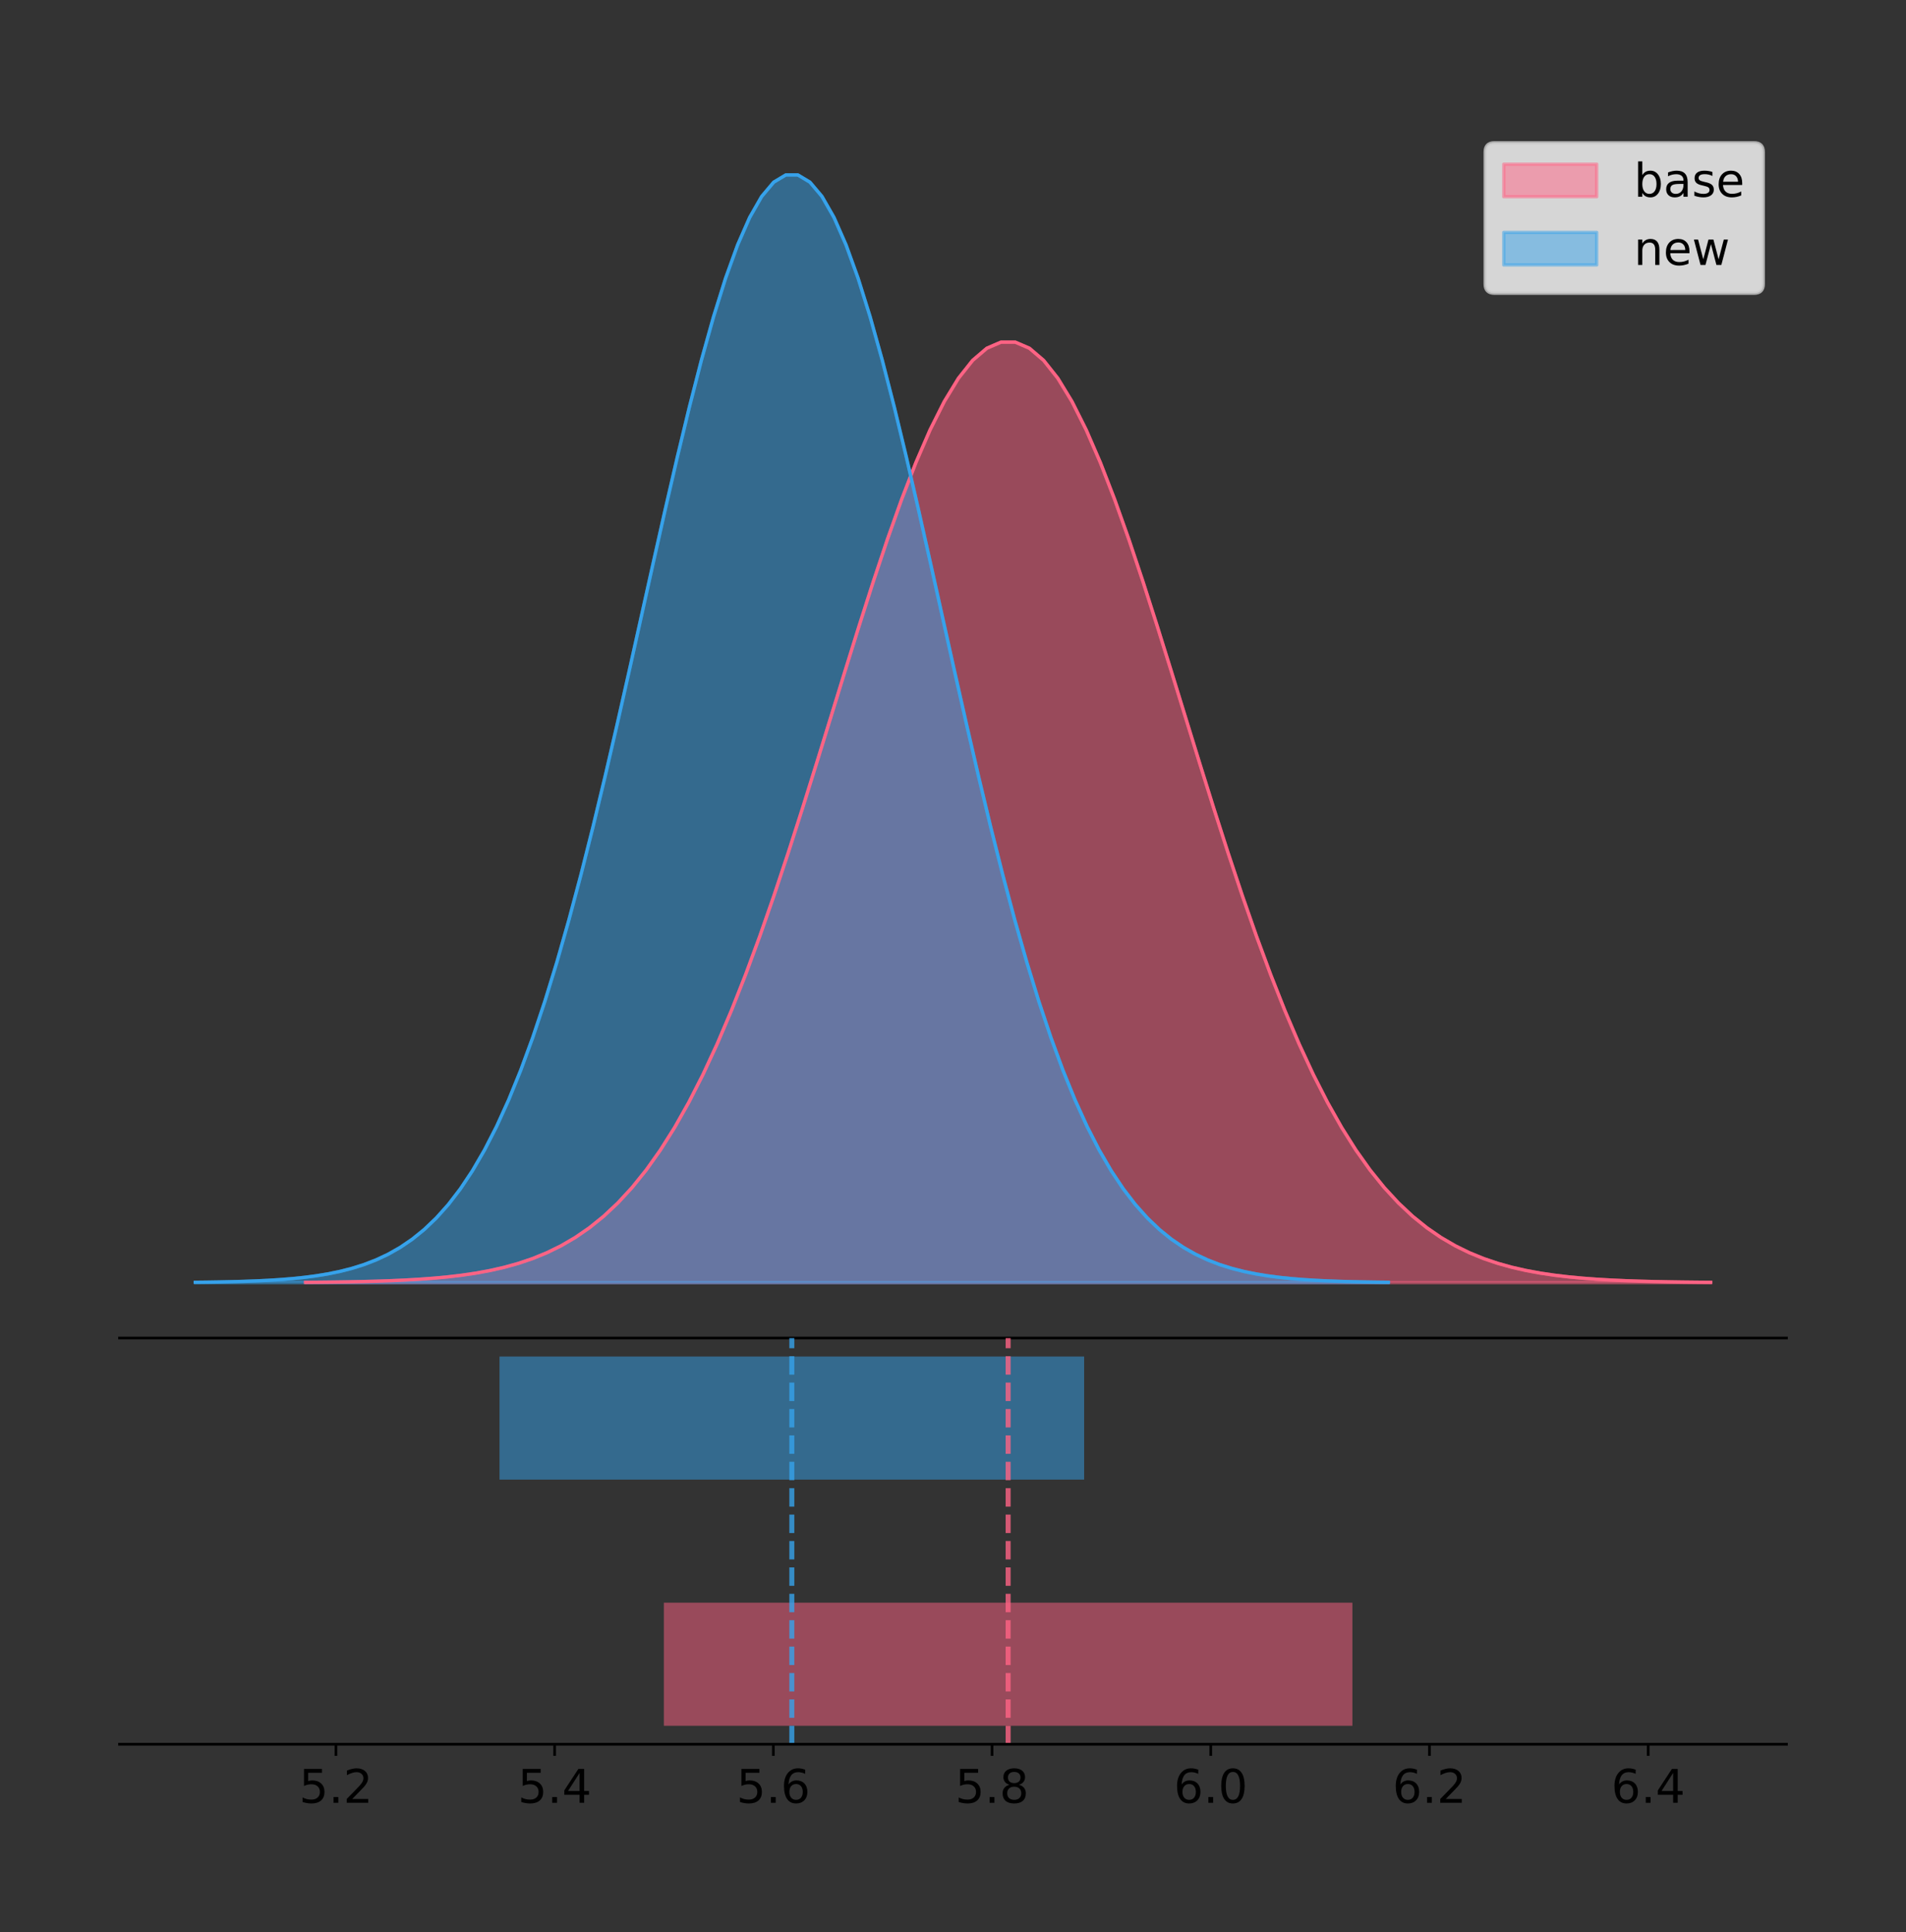 <?xml version="1.0" encoding="utf-8" standalone="no"?>
<!DOCTYPE svg PUBLIC "-//W3C//DTD SVG 1.1//EN"
  "http://www.w3.org/Graphics/SVG/1.1/DTD/svg11.dtd">
<!-- Created with matplotlib (https://matplotlib.org/) -->
<svg height="581.789pt" version="1.1" viewBox="0 0 574.2 581.789" width="574.2pt" xmlns="http://www.w3.org/2000/svg" xmlns:xlink="http://www.w3.org/1999/xlink">
 <rect x="0" y="0" width="574.2" height="581.789" fill="#333333" stroke="none"/>
 <defs>
  <style type="text/css">
*{stroke-linecap:butt;stroke-linejoin:round;}
  </style>
 </defs>
 <g id="figure_1">
  <g id="patch_1">
   <path d="M 0 581.789 
L 574.2 581.789 
L 574.2 0 
L 0 0 
z
" style="fill:none;"/>
  </g>
  <g id="axes_1">
   <g id="patch_2">
    <path d="M 36 402.93 
L 538.2 402.93 
L 538.2 36 
L 36 36 
z
" style="fill:none;"/>
   </g>
   <g id="PolyCollection_1">
    <defs>
     <path d="M 92.045 -195.538 
L 92.045 -195.633 
L 96.321 -195.669 
L 100.597 -195.717 
L 104.874 -195.782 
L 109.15 -195.867 
L 113.426 -195.979 
L 117.702 -196.126 
L 121.978 -196.317 
L 126.254 -196.562 
L 130.53 -196.877 
L 134.806 -197.276 
L 139.082 -197.78 
L 143.358 -198.412 
L 147.634 -199.197 
L 151.91 -200.167 
L 156.186 -201.356 
L 160.462 -202.802 
L 164.738 -204.549 
L 169.014 -206.643 
L 173.29 -209.135 
L 177.566 -212.077 
L 181.842 -215.525 
L 186.118 -219.535 
L 190.394 -224.162 
L 194.67 -229.459 
L 198.946 -235.474 
L 203.222 -242.249 
L 207.498 -249.819 
L 211.774 -258.205 
L 216.05 -267.416 
L 220.326 -277.443 
L 224.602 -288.263 
L 228.878 -299.828 
L 233.155 -312.072 
L 237.431 -324.906 
L 241.707 -338.219 
L 245.983 -351.877 
L 250.259 -365.729 
L 254.535 -379.601 
L 258.811 -393.309 
L 263.087 -406.654 
L 267.363 -419.433 
L 271.639 -431.44 
L 275.915 -442.473 
L 280.191 -452.34 
L 284.467 -460.863 
L 288.743 -467.884 
L 293.019 -473.272 
L 297.295 -476.923 
L 301.571 -478.767 
L 305.847 -478.767 
L 310.123 -476.923 
L 314.399 -473.272 
L 318.675 -467.884 
L 322.951 -460.863 
L 327.227 -452.34 
L 331.503 -442.473 
L 335.779 -431.44 
L 340.055 -419.433 
L 344.331 -406.654 
L 348.607 -393.309 
L 352.883 -379.601 
L 357.159 -365.729 
L 361.436 -351.877 
L 365.712 -338.219 
L 369.988 -324.906 
L 374.264 -312.072 
L 378.54 -299.828 
L 382.816 -288.263 
L 387.092 -277.443 
L 391.368 -267.416 
L 395.644 -258.205 
L 399.92 -249.819 
L 404.196 -242.249 
L 408.472 -235.474 
L 412.748 -229.459 
L 417.024 -224.162 
L 421.3 -219.535 
L 425.576 -215.525 
L 429.852 -212.077 
L 434.128 -209.135 
L 438.404 -206.643 
L 442.68 -204.549 
L 446.956 -202.802 
L 451.232 -201.356 
L 455.508 -200.167 
L 459.784 -199.197 
L 464.06 -198.412 
L 468.336 -197.78 
L 472.612 -197.276 
L 476.888 -196.877 
L 481.164 -196.562 
L 485.44 -196.317 
L 489.717 -196.126 
L 493.993 -195.979 
L 498.269 -195.867 
L 502.545 -195.782 
L 506.821 -195.717 
L 511.097 -195.669 
L 515.373 -195.633 
L 515.373 -195.538 
L 515.373 -195.538 
L 511.097 -195.538 
L 506.821 -195.538 
L 502.545 -195.538 
L 498.269 -195.538 
L 493.993 -195.538 
L 489.717 -195.538 
L 485.44 -195.538 
L 481.164 -195.538 
L 476.888 -195.538 
L 472.612 -195.538 
L 468.336 -195.538 
L 464.06 -195.538 
L 459.784 -195.538 
L 455.508 -195.538 
L 451.232 -195.538 
L 446.956 -195.538 
L 442.68 -195.538 
L 438.404 -195.538 
L 434.128 -195.538 
L 429.852 -195.538 
L 425.576 -195.538 
L 421.3 -195.538 
L 417.024 -195.538 
L 412.748 -195.538 
L 408.472 -195.538 
L 404.196 -195.538 
L 399.92 -195.538 
L 395.644 -195.538 
L 391.368 -195.538 
L 387.092 -195.538 
L 382.816 -195.538 
L 378.54 -195.538 
L 374.264 -195.538 
L 369.988 -195.538 
L 365.712 -195.538 
L 361.436 -195.538 
L 357.159 -195.538 
L 352.883 -195.538 
L 348.607 -195.538 
L 344.331 -195.538 
L 340.055 -195.538 
L 335.779 -195.538 
L 331.503 -195.538 
L 327.227 -195.538 
L 322.951 -195.538 
L 318.675 -195.538 
L 314.399 -195.538 
L 310.123 -195.538 
L 305.847 -195.538 
L 301.571 -195.538 
L 297.295 -195.538 
L 293.019 -195.538 
L 288.743 -195.538 
L 284.467 -195.538 
L 280.191 -195.538 
L 275.915 -195.538 
L 271.639 -195.538 
L 267.363 -195.538 
L 263.087 -195.538 
L 258.811 -195.538 
L 254.535 -195.538 
L 250.259 -195.538 
L 245.983 -195.538 
L 241.707 -195.538 
L 237.431 -195.538 
L 233.155 -195.538 
L 228.878 -195.538 
L 224.602 -195.538 
L 220.326 -195.538 
L 216.05 -195.538 
L 211.774 -195.538 
L 207.498 -195.538 
L 203.222 -195.538 
L 198.946 -195.538 
L 194.67 -195.538 
L 190.394 -195.538 
L 186.118 -195.538 
L 181.842 -195.538 
L 177.566 -195.538 
L 173.29 -195.538 
L 169.014 -195.538 
L 164.738 -195.538 
L 160.462 -195.538 
L 156.186 -195.538 
L 151.91 -195.538 
L 147.634 -195.538 
L 143.358 -195.538 
L 139.082 -195.538 
L 134.806 -195.538 
L 130.53 -195.538 
L 126.254 -195.538 
L 121.978 -195.538 
L 117.702 -195.538 
L 113.426 -195.538 
L 109.15 -195.538 
L 104.874 -195.538 
L 100.597 -195.538 
L 96.321 -195.538 
L 92.045 -195.538 
z
" id="m8b48f4a106" style="stroke:#ff6384;stroke-opacity:0.5;"/>
    </defs>
    <g clip-path="url(#p128593a05c)">
     <use style="fill:#ff6384;fill-opacity:0.5;stroke:#ff6384;stroke-opacity:0.5;" x="0" xlink:href="#m8b48f4a106" y="581.789"/>
    </g>
   </g>
   <g id="PolyCollection_2">
    <defs>
     <path d="M 58.827 -195.538 
L 58.827 -195.65 
L 62.458 -195.692 
L 66.089 -195.749 
L 69.719 -195.825 
L 73.35 -195.925 
L 76.981 -196.058 
L 80.611 -196.23 
L 84.242 -196.455 
L 87.873 -196.744 
L 91.503 -197.115 
L 95.134 -197.585 
L 98.765 -198.179 
L 102.395 -198.923 
L 106.026 -199.848 
L 109.657 -200.99 
L 113.287 -202.39 
L 116.918 -204.093 
L 120.549 -206.151 
L 124.179 -208.617 
L 127.81 -211.552 
L 131.441 -215.017 
L 135.072 -219.078 
L 138.702 -223.801 
L 142.333 -229.25 
L 145.964 -235.488 
L 149.594 -242.572 
L 153.225 -250.552 
L 156.856 -259.468 
L 160.486 -269.344 
L 164.117 -280.192 
L 167.748 -292.002 
L 171.378 -304.744 
L 175.009 -318.365 
L 178.64 -332.786 
L 182.27 -347.901 
L 185.901 -363.58 
L 189.532 -379.667 
L 193.162 -395.98 
L 196.793 -412.318 
L 200.424 -428.462 
L 204.054 -444.18 
L 207.685 -459.23 
L 211.316 -473.372 
L 214.946 -486.366 
L 218.577 -497.987 
L 222.208 -508.025 
L 225.838 -516.294 
L 229.469 -522.64 
L 233.1 -526.94 
L 236.73 -529.111 
L 240.361 -529.111 
L 243.992 -526.94 
L 247.623 -522.64 
L 251.253 -516.294 
L 254.884 -508.025 
L 258.515 -497.987 
L 262.145 -486.366 
L 265.776 -473.372 
L 269.407 -459.23 
L 273.037 -444.18 
L 276.668 -428.462 
L 280.299 -412.318 
L 283.929 -395.98 
L 287.56 -379.667 
L 291.191 -363.58 
L 294.821 -347.901 
L 298.452 -332.786 
L 302.083 -318.365 
L 305.713 -304.744 
L 309.344 -292.002 
L 312.975 -280.192 
L 316.605 -269.344 
L 320.236 -259.468 
L 323.867 -250.552 
L 327.497 -242.572 
L 331.128 -235.488 
L 334.759 -229.25 
L 338.389 -223.801 
L 342.02 -219.078 
L 345.651 -215.017 
L 349.281 -211.552 
L 352.912 -208.617 
L 356.543 -206.151 
L 360.174 -204.093 
L 363.804 -202.39 
L 367.435 -200.99 
L 371.066 -199.848 
L 374.696 -198.923 
L 378.327 -198.179 
L 381.958 -197.585 
L 385.588 -197.115 
L 389.219 -196.744 
L 392.85 -196.455 
L 396.48 -196.23 
L 400.111 -196.058 
L 403.742 -195.925 
L 407.372 -195.825 
L 411.003 -195.749 
L 414.634 -195.692 
L 418.264 -195.65 
L 418.264 -195.538 
L 418.264 -195.538 
L 414.634 -195.538 
L 411.003 -195.538 
L 407.372 -195.538 
L 403.742 -195.538 
L 400.111 -195.538 
L 396.48 -195.538 
L 392.85 -195.538 
L 389.219 -195.538 
L 385.588 -195.538 
L 381.958 -195.538 
L 378.327 -195.538 
L 374.696 -195.538 
L 371.066 -195.538 
L 367.435 -195.538 
L 363.804 -195.538 
L 360.174 -195.538 
L 356.543 -195.538 
L 352.912 -195.538 
L 349.281 -195.538 
L 345.651 -195.538 
L 342.02 -195.538 
L 338.389 -195.538 
L 334.759 -195.538 
L 331.128 -195.538 
L 327.497 -195.538 
L 323.867 -195.538 
L 320.236 -195.538 
L 316.605 -195.538 
L 312.975 -195.538 
L 309.344 -195.538 
L 305.713 -195.538 
L 302.083 -195.538 
L 298.452 -195.538 
L 294.821 -195.538 
L 291.191 -195.538 
L 287.56 -195.538 
L 283.929 -195.538 
L 280.299 -195.538 
L 276.668 -195.538 
L 273.037 -195.538 
L 269.407 -195.538 
L 265.776 -195.538 
L 262.145 -195.538 
L 258.515 -195.538 
L 254.884 -195.538 
L 251.253 -195.538 
L 247.623 -195.538 
L 243.992 -195.538 
L 240.361 -195.538 
L 236.73 -195.538 
L 233.1 -195.538 
L 229.469 -195.538 
L 225.838 -195.538 
L 222.208 -195.538 
L 218.577 -195.538 
L 214.946 -195.538 
L 211.316 -195.538 
L 207.685 -195.538 
L 204.054 -195.538 
L 200.424 -195.538 
L 196.793 -195.538 
L 193.162 -195.538 
L 189.532 -195.538 
L 185.901 -195.538 
L 182.27 -195.538 
L 178.64 -195.538 
L 175.009 -195.538 
L 171.378 -195.538 
L 167.748 -195.538 
L 164.117 -195.538 
L 160.486 -195.538 
L 156.856 -195.538 
L 153.225 -195.538 
L 149.594 -195.538 
L 145.964 -195.538 
L 142.333 -195.538 
L 138.702 -195.538 
L 135.072 -195.538 
L 131.441 -195.538 
L 127.81 -195.538 
L 124.179 -195.538 
L 120.549 -195.538 
L 116.918 -195.538 
L 113.287 -195.538 
L 109.657 -195.538 
L 106.026 -195.538 
L 102.395 -195.538 
L 98.765 -195.538 
L 95.134 -195.538 
L 91.503 -195.538 
L 87.873 -195.538 
L 84.242 -195.538 
L 80.611 -195.538 
L 76.981 -195.538 
L 73.35 -195.538 
L 69.719 -195.538 
L 66.089 -195.538 
L 62.458 -195.538 
L 58.827 -195.538 
z
" id="m3018eef0d1" style="stroke:#36a2eb;stroke-opacity:0.5;"/>
    </defs>
    <g clip-path="url(#p128593a05c)">
     <use style="fill:#36a2eb;fill-opacity:0.5;stroke:#36a2eb;stroke-opacity:0.5;" x="0" xlink:href="#m3018eef0d1" y="581.789"/>
    </g>
   </g>
   <g id="line2d_1">
    <path clip-path="url(#p128593a05c)" d="M 92.045 386.156 
L 96.321 386.12 
L 100.597 386.072 
L 104.874 386.008 
L 109.15 385.923 
L 113.426 385.81 
L 117.702 385.663 
L 121.978 385.473 
L 126.254 385.227 
L 130.53 384.913 
L 134.806 384.513 
L 139.082 384.009 
L 143.358 383.377 
L 147.634 382.592 
L 151.91 381.622 
L 156.186 380.433 
L 160.462 378.987 
L 164.738 377.24 
L 169.014 375.146 
L 173.29 372.655 
L 177.566 369.712 
L 181.842 366.264 
L 186.118 362.254 
L 190.394 357.627 
L 194.67 352.331 
L 198.946 346.316 
L 203.222 339.54 
L 207.498 331.97 
L 211.774 323.584 
L 216.05 314.374 
L 220.326 304.346 
L 224.602 293.527 
L 228.878 281.962 
L 233.155 269.718 
L 237.431 256.883 
L 241.707 243.571 
L 245.983 229.912 
L 250.259 216.061 
L 254.535 202.188 
L 258.811 188.481 
L 263.087 175.136 
L 267.363 162.357 
L 271.639 150.349 
L 275.915 139.316 
L 280.191 129.449 
L 284.467 120.926 
L 288.743 113.905 
L 293.019 108.517 
L 297.295 104.866 
L 301.571 103.023 
L 305.847 103.023 
L 310.123 104.866 
L 314.399 108.517 
L 318.675 113.905 
L 322.951 120.926 
L 327.227 129.449 
L 331.503 139.316 
L 335.779 150.349 
L 340.055 162.357 
L 344.331 175.136 
L 348.607 188.481 
L 352.883 202.188 
L 357.159 216.061 
L 361.436 229.912 
L 365.712 243.571 
L 369.988 256.883 
L 374.264 269.718 
L 378.54 281.962 
L 382.816 293.527 
L 387.092 304.346 
L 391.368 314.374 
L 395.644 323.584 
L 399.92 331.97 
L 404.196 339.54 
L 408.472 346.316 
L 412.748 352.331 
L 417.024 357.627 
L 421.3 362.254 
L 425.576 366.264 
L 429.852 369.712 
L 434.128 372.655 
L 438.404 375.146 
L 442.68 377.24 
L 446.956 378.987 
L 451.232 380.433 
L 455.508 381.622 
L 459.784 382.592 
L 464.06 383.377 
L 468.336 384.009 
L 472.612 384.513 
L 476.888 384.913 
L 481.164 385.227 
L 485.44 385.473 
L 489.717 385.663 
L 493.993 385.81 
L 498.269 385.923 
L 502.545 386.008 
L 506.821 386.072 
L 511.097 386.12 
L 515.373 386.156 
" style="fill:none;stroke:#ff6384;stroke-linecap:square;"/>
   </g>
   <g id="line2d_2">
    <path clip-path="url(#p128593a05c)" d="M 58.827 386.139 
L 62.458 386.097 
L 66.089 386.04 
L 69.719 385.965 
L 73.35 385.864 
L 76.981 385.732 
L 80.611 385.559 
L 84.242 385.334 
L 87.873 385.045 
L 91.503 384.675 
L 95.134 384.204 
L 98.765 383.61 
L 102.395 382.867 
L 106.026 381.941 
L 109.657 380.799 
L 113.287 379.399 
L 116.918 377.696 
L 120.549 375.639 
L 124.179 373.172 
L 127.81 370.238 
L 131.441 366.772 
L 135.072 362.711 
L 138.702 357.989 
L 142.333 352.539 
L 145.964 346.301 
L 149.594 339.217 
L 153.225 331.237 
L 156.856 322.322 
L 160.486 312.445 
L 164.117 301.597 
L 167.748 289.787 
L 171.378 277.045 
L 175.009 263.424 
L 178.64 249.004 
L 182.27 233.888 
L 185.901 218.209 
L 189.532 202.123 
L 193.162 185.809 
L 196.793 169.471 
L 200.424 153.327 
L 204.054 137.61 
L 207.685 122.559 
L 211.316 108.418 
L 214.946 95.423 
L 218.577 83.803 
L 222.208 73.765 
L 225.838 65.495 
L 229.469 59.15 
L 233.1 54.85 
L 236.73 52.679 
L 240.361 52.679 
L 243.992 54.85 
L 247.623 59.15 
L 251.253 65.495 
L 254.884 73.765 
L 258.515 83.803 
L 262.145 95.423 
L 265.776 108.418 
L 269.407 122.559 
L 273.037 137.61 
L 276.668 153.327 
L 280.299 169.471 
L 283.929 185.809 
L 287.56 202.123 
L 291.191 218.209 
L 294.821 233.888 
L 298.452 249.004 
L 302.083 263.424 
L 305.713 277.045 
L 309.344 289.787 
L 312.975 301.597 
L 316.605 312.445 
L 320.236 322.322 
L 323.867 331.237 
L 327.497 339.217 
L 331.128 346.301 
L 334.759 352.539 
L 338.389 357.989 
L 342.02 362.711 
L 345.651 366.772 
L 349.281 370.238 
L 352.912 373.172 
L 356.543 375.639 
L 360.174 377.696 
L 363.804 379.399 
L 367.435 380.799 
L 371.066 381.941 
L 374.696 382.867 
L 378.327 383.61 
L 381.958 384.204 
L 385.588 384.675 
L 389.219 385.045 
L 392.85 385.334 
L 396.48 385.559 
L 400.111 385.732 
L 403.742 385.864 
L 407.372 385.965 
L 411.003 386.04 
L 414.634 386.097 
L 418.264 386.139 
" style="fill:none;stroke:#36a2eb;stroke-linecap:square;"/>
   </g>
   <g id="patch_3">
    <path d="M 36 402.93 
L 538.2 402.93 
" style="fill:none;stroke:#000000;stroke-linecap:square;stroke-linejoin:miter;stroke-width:0.8;"/>
   </g>
   <g id="legend_1">
    <g id="patch_4">
     <path d="M 450.225 88.299 
L 528.4 88.299 
Q 531.2 88.299 531.2 85.499 
L 531.2 45.8 
Q 531.2 43 528.4 43 
L 450.225 43 
Q 447.425 43 447.425 45.8 
L 447.425 85.499 
Q 447.425 88.299 450.225 88.299 
z
" style="fill:#ffffff;opacity:0.8;stroke:#cccccc;stroke-linejoin:miter;"/>
    </g>
    <g id="patch_5">
     <path d="M 453.025 59.238 
L 481.025 59.238 
L 481.025 49.438 
L 453.025 49.438 
z
" style="fill:#ff6384;opacity:0.5;stroke:#ff6384;stroke-linejoin:miter;"/>
    </g>
    <g id="text_1">
     <!-- base -->
     <defs>
      <path d="M 48.688 27.297 
Q 48.688 37.203 44.609 42.844 
Q 40.531 48.484 33.406 48.484 
Q 26.266 48.484 22.188 42.844 
Q 18.109 37.203 18.109 27.297 
Q 18.109 17.391 22.188 11.75 
Q 26.266 6.109 33.406 6.109 
Q 40.531 6.109 44.609 11.75 
Q 48.688 17.391 48.688 27.297 
z
M 18.109 46.391 
Q 20.953 51.266 25.266 53.625 
Q 29.594 56 35.594 56 
Q 45.562 56 51.781 48.094 
Q 58.016 40.188 58.016 27.297 
Q 58.016 14.406 51.781 6.484 
Q 45.562 -1.422 35.594 -1.422 
Q 29.594 -1.422 25.266 0.953 
Q 20.953 3.328 18.109 8.203 
L 18.109 0 
L 9.078 0 
L 9.078 75.984 
L 18.109 75.984 
z
" id="DejaVuSans-98"/>
      <path d="M 34.281 27.484 
Q 23.391 27.484 19.188 25 
Q 14.984 22.516 14.984 16.5 
Q 14.984 11.719 18.141 8.906 
Q 21.297 6.109 26.703 6.109 
Q 34.188 6.109 38.703 11.406 
Q 43.219 16.703 43.219 25.484 
L 43.219 27.484 
z
M 52.203 31.203 
L 52.203 0 
L 43.219 0 
L 43.219 8.297 
Q 40.141 3.328 35.547 0.953 
Q 30.953 -1.422 24.312 -1.422 
Q 15.922 -1.422 10.953 3.297 
Q 6 8.016 6 15.922 
Q 6 25.141 12.172 29.828 
Q 18.359 34.516 30.609 34.516 
L 43.219 34.516 
L 43.219 35.406 
Q 43.219 41.609 39.141 45 
Q 35.062 48.391 27.688 48.391 
Q 23 48.391 18.547 47.266 
Q 14.109 46.141 10.016 43.891 
L 10.016 52.203 
Q 14.938 54.109 19.578 55.047 
Q 24.219 56 28.609 56 
Q 40.484 56 46.344 49.844 
Q 52.203 43.703 52.203 31.203 
z
" id="DejaVuSans-97"/>
      <path d="M 44.281 53.078 
L 44.281 44.578 
Q 40.484 46.531 36.375 47.5 
Q 32.281 48.484 27.875 48.484 
Q 21.188 48.484 17.844 46.438 
Q 14.5 44.391 14.5 40.281 
Q 14.5 37.156 16.891 35.375 
Q 19.281 33.594 26.516 31.984 
L 29.594 31.297 
Q 39.156 29.25 43.188 25.516 
Q 47.219 21.781 47.219 15.094 
Q 47.219 7.469 41.188 3.016 
Q 35.156 -1.422 24.609 -1.422 
Q 20.219 -1.422 15.453 -0.562 
Q 10.688 0.297 5.422 2 
L 5.422 11.281 
Q 10.406 8.688 15.234 7.391 
Q 20.062 6.109 24.812 6.109 
Q 31.156 6.109 34.562 8.281 
Q 37.984 10.453 37.984 14.406 
Q 37.984 18.062 35.516 20.016 
Q 33.062 21.969 24.703 23.781 
L 21.578 24.516 
Q 13.234 26.266 9.516 29.906 
Q 5.812 33.547 5.812 39.891 
Q 5.812 47.609 11.281 51.797 
Q 16.75 56 26.812 56 
Q 31.781 56 36.172 55.266 
Q 40.578 54.547 44.281 53.078 
z
" id="DejaVuSans-115"/>
      <path d="M 56.203 29.594 
L 56.203 25.203 
L 14.891 25.203 
Q 15.484 15.922 20.484 11.062 
Q 25.484 6.203 34.422 6.203 
Q 39.594 6.203 44.453 7.469 
Q 49.312 8.734 54.109 11.281 
L 54.109 2.781 
Q 49.266 0.734 44.188 -0.344 
Q 39.109 -1.422 33.891 -1.422 
Q 20.797 -1.422 13.156 6.188 
Q 5.516 13.812 5.516 26.812 
Q 5.516 40.234 12.766 48.109 
Q 20.016 56 32.328 56 
Q 43.359 56 49.781 48.891 
Q 56.203 41.797 56.203 29.594 
z
M 47.219 32.234 
Q 47.125 39.594 43.094 43.984 
Q 39.062 48.391 32.422 48.391 
Q 24.906 48.391 20.391 44.141 
Q 15.875 39.891 15.188 32.172 
z
" id="DejaVuSans-101"/>
     </defs>
     <g transform="translate(492.225 59.238)scale(0.14 -0.14)">
      <use xlink:href="#DejaVuSans-98"/>
      <use x="63.477" xlink:href="#DejaVuSans-97"/>
      <use x="124.756" xlink:href="#DejaVuSans-115"/>
      <use x="176.855" xlink:href="#DejaVuSans-101"/>
     </g>
    </g>
    <g id="patch_6">
     <path d="M 453.025 79.787 
L 481.025 79.787 
L 481.025 69.987 
L 453.025 69.987 
z
" style="fill:#36a2eb;opacity:0.5;stroke:#36a2eb;stroke-linejoin:miter;"/>
    </g>
    <g id="text_2">
     <!-- new -->
     <defs>
      <path d="M 54.891 33.016 
L 54.891 0 
L 45.906 0 
L 45.906 32.719 
Q 45.906 40.484 42.875 44.328 
Q 39.844 48.188 33.797 48.188 
Q 26.516 48.188 22.312 43.547 
Q 18.109 38.922 18.109 30.906 
L 18.109 0 
L 9.078 0 
L 9.078 54.688 
L 18.109 54.688 
L 18.109 46.188 
Q 21.344 51.125 25.703 53.562 
Q 30.078 56 35.797 56 
Q 45.219 56 50.047 50.172 
Q 54.891 44.344 54.891 33.016 
z
" id="DejaVuSans-110"/>
      <path d="M 4.203 54.688 
L 13.188 54.688 
L 24.422 12.016 
L 35.594 54.688 
L 46.188 54.688 
L 57.422 12.016 
L 68.609 54.688 
L 77.594 54.688 
L 63.281 0 
L 52.688 0 
L 40.922 44.828 
L 29.109 0 
L 18.5 0 
z
" id="DejaVuSans-119"/>
     </defs>
     <g transform="translate(492.225 79.787)scale(0.14 -0.14)">
      <use xlink:href="#DejaVuSans-110"/>
      <use x="63.379" xlink:href="#DejaVuSans-101"/>
      <use x="124.902" xlink:href="#DejaVuSans-119"/>
     </g>
    </g>
   </g>
  </g>
  <g id="axes_2">
   <g id="patch_7">
    <path d="M 36 525.24 
L 538.2 525.24 
L 538.2 402.93 
L 36 402.93 
z
" style="fill:none;"/>
   </g>
   <g id="patch_8">
    <path clip-path="url(#pa72655f431)" d="M 199.994 519.68 
L 407.424 519.68 
L 407.424 482.617 
L 199.994 482.617 
z
" style="fill:#ff6384;opacity:0.5;"/>
   </g>
   <g id="patch_9">
    <path clip-path="url(#pa72655f431)" d="M 150.484 445.553 
L 326.608 445.553 
L 326.608 408.49 
L 150.484 408.49 
z
" style="fill:#36a2eb;opacity:0.5;"/>
   </g>
   <g id="matplotlib.axis_1">
    <g id="xtick_1">
     <g id="line2d_3">
      <defs>
       <path d="M 0 0 
L 0 3.5 
" id="m064b4e0c33" style="stroke:#000000;stroke-width:0.8;"/>
      </defs>
      <g>
       <use style="stroke:#000000;stroke-width:0.8;" x="101.202" xlink:href="#m064b4e0c33" y="525.24"/>
      </g>
     </g>
     <g id="text_3">
      <!-- 5.2 -->
      <defs>
       <path d="M 10.797 72.906 
L 49.516 72.906 
L 49.516 64.594 
L 19.828 64.594 
L 19.828 46.734 
Q 21.969 47.469 24.109 47.828 
Q 26.266 48.188 28.422 48.188 
Q 40.625 48.188 47.75 41.5 
Q 54.891 34.812 54.891 23.391 
Q 54.891 11.625 47.562 5.094 
Q 40.234 -1.422 26.906 -1.422 
Q 22.312 -1.422 17.547 -0.641 
Q 12.797 0.141 7.719 1.703 
L 7.719 11.625 
Q 12.109 9.234 16.797 8.062 
Q 21.484 6.891 26.703 6.891 
Q 35.156 6.891 40.078 11.328 
Q 45.016 15.766 45.016 23.391 
Q 45.016 31 40.078 35.438 
Q 35.156 39.891 26.703 39.891 
Q 22.75 39.891 18.812 39.016 
Q 14.891 38.141 10.797 36.281 
z
" id="DejaVuSans-53"/>
       <path d="M 10.688 12.406 
L 21 12.406 
L 21 0 
L 10.688 0 
z
" id="DejaVuSans-46"/>
       <path d="M 19.188 8.297 
L 53.609 8.297 
L 53.609 0 
L 7.328 0 
L 7.328 8.297 
Q 12.938 14.109 22.625 23.891 
Q 32.328 33.688 34.812 36.531 
Q 39.547 41.844 41.422 45.531 
Q 43.312 49.219 43.312 52.781 
Q 43.312 58.594 39.234 62.25 
Q 35.156 65.922 28.609 65.922 
Q 23.969 65.922 18.812 64.312 
Q 13.672 62.703 7.812 59.422 
L 7.812 69.391 
Q 13.766 71.781 18.938 73 
Q 24.125 74.219 28.422 74.219 
Q 39.75 74.219 46.484 68.547 
Q 53.219 62.891 53.219 53.422 
Q 53.219 48.922 51.531 44.891 
Q 49.859 40.875 45.406 35.406 
Q 44.188 33.984 37.641 27.219 
Q 31.109 20.453 19.188 8.297 
z
" id="DejaVuSans-50"/>
      </defs>
      <g transform="translate(90.07 542.878)scale(0.14 -0.14)">
       <use xlink:href="#DejaVuSans-53"/>
       <use x="63.623" xlink:href="#DejaVuSans-46"/>
       <use x="95.41" xlink:href="#DejaVuSans-50"/>
      </g>
     </g>
    </g>
    <g id="xtick_2">
     <g id="line2d_4">
      <g>
       <use style="stroke:#000000;stroke-width:0.8;" x="167.09" xlink:href="#m064b4e0c33" y="525.24"/>
      </g>
     </g>
     <g id="text_4">
      <!-- 5.4 -->
      <defs>
       <path d="M 37.797 64.312 
L 12.891 25.391 
L 37.797 25.391 
z
M 35.203 72.906 
L 47.609 72.906 
L 47.609 25.391 
L 58.016 25.391 
L 58.016 17.188 
L 47.609 17.188 
L 47.609 0 
L 37.797 0 
L 37.797 17.188 
L 4.891 17.188 
L 4.891 26.703 
z
" id="DejaVuSans-52"/>
      </defs>
      <g transform="translate(155.958 542.878)scale(0.14 -0.14)">
       <use xlink:href="#DejaVuSans-53"/>
       <use x="63.623" xlink:href="#DejaVuSans-46"/>
       <use x="95.41" xlink:href="#DejaVuSans-52"/>
      </g>
     </g>
    </g>
    <g id="xtick_3">
     <g id="line2d_5">
      <g>
       <use style="stroke:#000000;stroke-width:0.8;" x="232.978" xlink:href="#m064b4e0c33" y="525.24"/>
      </g>
     </g>
     <g id="text_5">
      <!-- 5.6 -->
      <defs>
       <path d="M 33.016 40.375 
Q 26.375 40.375 22.484 35.828 
Q 18.609 31.297 18.609 23.391 
Q 18.609 15.531 22.484 10.953 
Q 26.375 6.391 33.016 6.391 
Q 39.656 6.391 43.531 10.953 
Q 47.406 15.531 47.406 23.391 
Q 47.406 31.297 43.531 35.828 
Q 39.656 40.375 33.016 40.375 
z
M 52.594 71.297 
L 52.594 62.312 
Q 48.875 64.062 45.094 64.984 
Q 41.312 65.922 37.594 65.922 
Q 27.828 65.922 22.672 59.328 
Q 17.531 52.734 16.797 39.406 
Q 19.672 43.656 24.016 45.922 
Q 28.375 48.188 33.594 48.188 
Q 44.578 48.188 50.953 41.516 
Q 57.328 34.859 57.328 23.391 
Q 57.328 12.156 50.688 5.359 
Q 44.047 -1.422 33.016 -1.422 
Q 20.359 -1.422 13.672 8.266 
Q 6.984 17.969 6.984 36.375 
Q 6.984 53.656 15.188 63.938 
Q 23.391 74.219 37.203 74.219 
Q 40.922 74.219 44.703 73.484 
Q 48.484 72.75 52.594 71.297 
z
" id="DejaVuSans-54"/>
      </defs>
      <g transform="translate(221.846 542.878)scale(0.14 -0.14)">
       <use xlink:href="#DejaVuSans-53"/>
       <use x="63.623" xlink:href="#DejaVuSans-46"/>
       <use x="95.41" xlink:href="#DejaVuSans-54"/>
      </g>
     </g>
    </g>
    <g id="xtick_4">
     <g id="line2d_6">
      <g>
       <use style="stroke:#000000;stroke-width:0.8;" x="298.866" xlink:href="#m064b4e0c33" y="525.24"/>
      </g>
     </g>
     <g id="text_6">
      <!-- 5.8 -->
      <defs>
       <path d="M 31.781 34.625 
Q 24.75 34.625 20.719 30.859 
Q 16.703 27.094 16.703 20.516 
Q 16.703 13.922 20.719 10.156 
Q 24.75 6.391 31.781 6.391 
Q 38.812 6.391 42.859 10.172 
Q 46.922 13.969 46.922 20.516 
Q 46.922 27.094 42.891 30.859 
Q 38.875 34.625 31.781 34.625 
z
M 21.922 38.812 
Q 15.578 40.375 12.031 44.719 
Q 8.5 49.078 8.5 55.328 
Q 8.5 64.062 14.719 69.141 
Q 20.953 74.219 31.781 74.219 
Q 42.672 74.219 48.875 69.141 
Q 55.078 64.062 55.078 55.328 
Q 55.078 49.078 51.531 44.719 
Q 48 40.375 41.703 38.812 
Q 48.828 37.156 52.797 32.312 
Q 56.781 27.484 56.781 20.516 
Q 56.781 9.906 50.312 4.234 
Q 43.844 -1.422 31.781 -1.422 
Q 19.734 -1.422 13.25 4.234 
Q 6.781 9.906 6.781 20.516 
Q 6.781 27.484 10.781 32.312 
Q 14.797 37.156 21.922 38.812 
z
M 18.312 54.391 
Q 18.312 48.734 21.844 45.562 
Q 25.391 42.391 31.781 42.391 
Q 38.141 42.391 41.719 45.562 
Q 45.312 48.734 45.312 54.391 
Q 45.312 60.062 41.719 63.234 
Q 38.141 66.406 31.781 66.406 
Q 25.391 66.406 21.844 63.234 
Q 18.312 60.062 18.312 54.391 
z
" id="DejaVuSans-56"/>
      </defs>
      <g transform="translate(287.734 542.878)scale(0.14 -0.14)">
       <use xlink:href="#DejaVuSans-53"/>
       <use x="63.623" xlink:href="#DejaVuSans-46"/>
       <use x="95.41" xlink:href="#DejaVuSans-56"/>
      </g>
     </g>
    </g>
    <g id="xtick_5">
     <g id="line2d_7">
      <g>
       <use style="stroke:#000000;stroke-width:0.8;" x="364.754" xlink:href="#m064b4e0c33" y="525.24"/>
      </g>
     </g>
     <g id="text_7">
      <!-- 6.0 -->
      <defs>
       <path d="M 31.781 66.406 
Q 24.172 66.406 20.328 58.906 
Q 16.5 51.422 16.5 36.375 
Q 16.5 21.391 20.328 13.891 
Q 24.172 6.391 31.781 6.391 
Q 39.453 6.391 43.281 13.891 
Q 47.125 21.391 47.125 36.375 
Q 47.125 51.422 43.281 58.906 
Q 39.453 66.406 31.781 66.406 
z
M 31.781 74.219 
Q 44.047 74.219 50.516 64.516 
Q 56.984 54.828 56.984 36.375 
Q 56.984 17.969 50.516 8.266 
Q 44.047 -1.422 31.781 -1.422 
Q 19.531 -1.422 13.062 8.266 
Q 6.594 17.969 6.594 36.375 
Q 6.594 54.828 13.062 64.516 
Q 19.531 74.219 31.781 74.219 
z
" id="DejaVuSans-48"/>
      </defs>
      <g transform="translate(353.622 542.878)scale(0.14 -0.14)">
       <use xlink:href="#DejaVuSans-54"/>
       <use x="63.623" xlink:href="#DejaVuSans-46"/>
       <use x="95.41" xlink:href="#DejaVuSans-48"/>
      </g>
     </g>
    </g>
    <g id="xtick_6">
     <g id="line2d_8">
      <g>
       <use style="stroke:#000000;stroke-width:0.8;" x="430.642" xlink:href="#m064b4e0c33" y="525.24"/>
      </g>
     </g>
     <g id="text_8">
      <!-- 6.2 -->
      <g transform="translate(419.51 542.878)scale(0.14 -0.14)">
       <use xlink:href="#DejaVuSans-54"/>
       <use x="63.623" xlink:href="#DejaVuSans-46"/>
       <use x="95.41" xlink:href="#DejaVuSans-50"/>
      </g>
     </g>
    </g>
    <g id="xtick_7">
     <g id="line2d_9">
      <g>
       <use style="stroke:#000000;stroke-width:0.8;" x="496.53" xlink:href="#m064b4e0c33" y="525.24"/>
      </g>
     </g>
     <g id="text_9">
      <!-- 6.4 -->
      <g transform="translate(485.398 542.878)scale(0.14 -0.14)">
       <use xlink:href="#DejaVuSans-54"/>
       <use x="63.623" xlink:href="#DejaVuSans-46"/>
       <use x="95.41" xlink:href="#DejaVuSans-52"/>
      </g>
     </g>
    </g>
   </g>
   <g id="line2d_10">
    <path clip-path="url(#pa72655f431)" d="M 303.709 525.24 
L 303.709 402.93 
" style="fill:none;stroke:#ff6384;stroke-dasharray:5.55,2.4;stroke-dashoffset:0;stroke-opacity:0.8;stroke-width:1.5;"/>
   </g>
   <g id="line2d_11">
    <path clip-path="url(#pa72655f431)" d="M 238.546 525.24 
L 238.546 402.93 
" style="fill:none;stroke:#36a2eb;stroke-dasharray:5.55,2.4;stroke-dashoffset:0;stroke-opacity:0.8;stroke-width:1.5;"/>
   </g>
   <g id="patch_10">
    <path d="M 36 525.24 
L 538.2 525.24 
" style="fill:none;stroke:#000000;stroke-linecap:square;stroke-linejoin:miter;stroke-width:0.8;"/>
   </g>
  </g>
 </g>
 <defs>
  <clipPath id="p128593a05c">
   <rect height="366.93" width="502.2" x="36" y="36"/>
  </clipPath>
  <clipPath id="pa72655f431">
   <rect height="122.31" width="502.2" x="36" y="402.93"/>
  </clipPath>
 </defs>
</svg>
